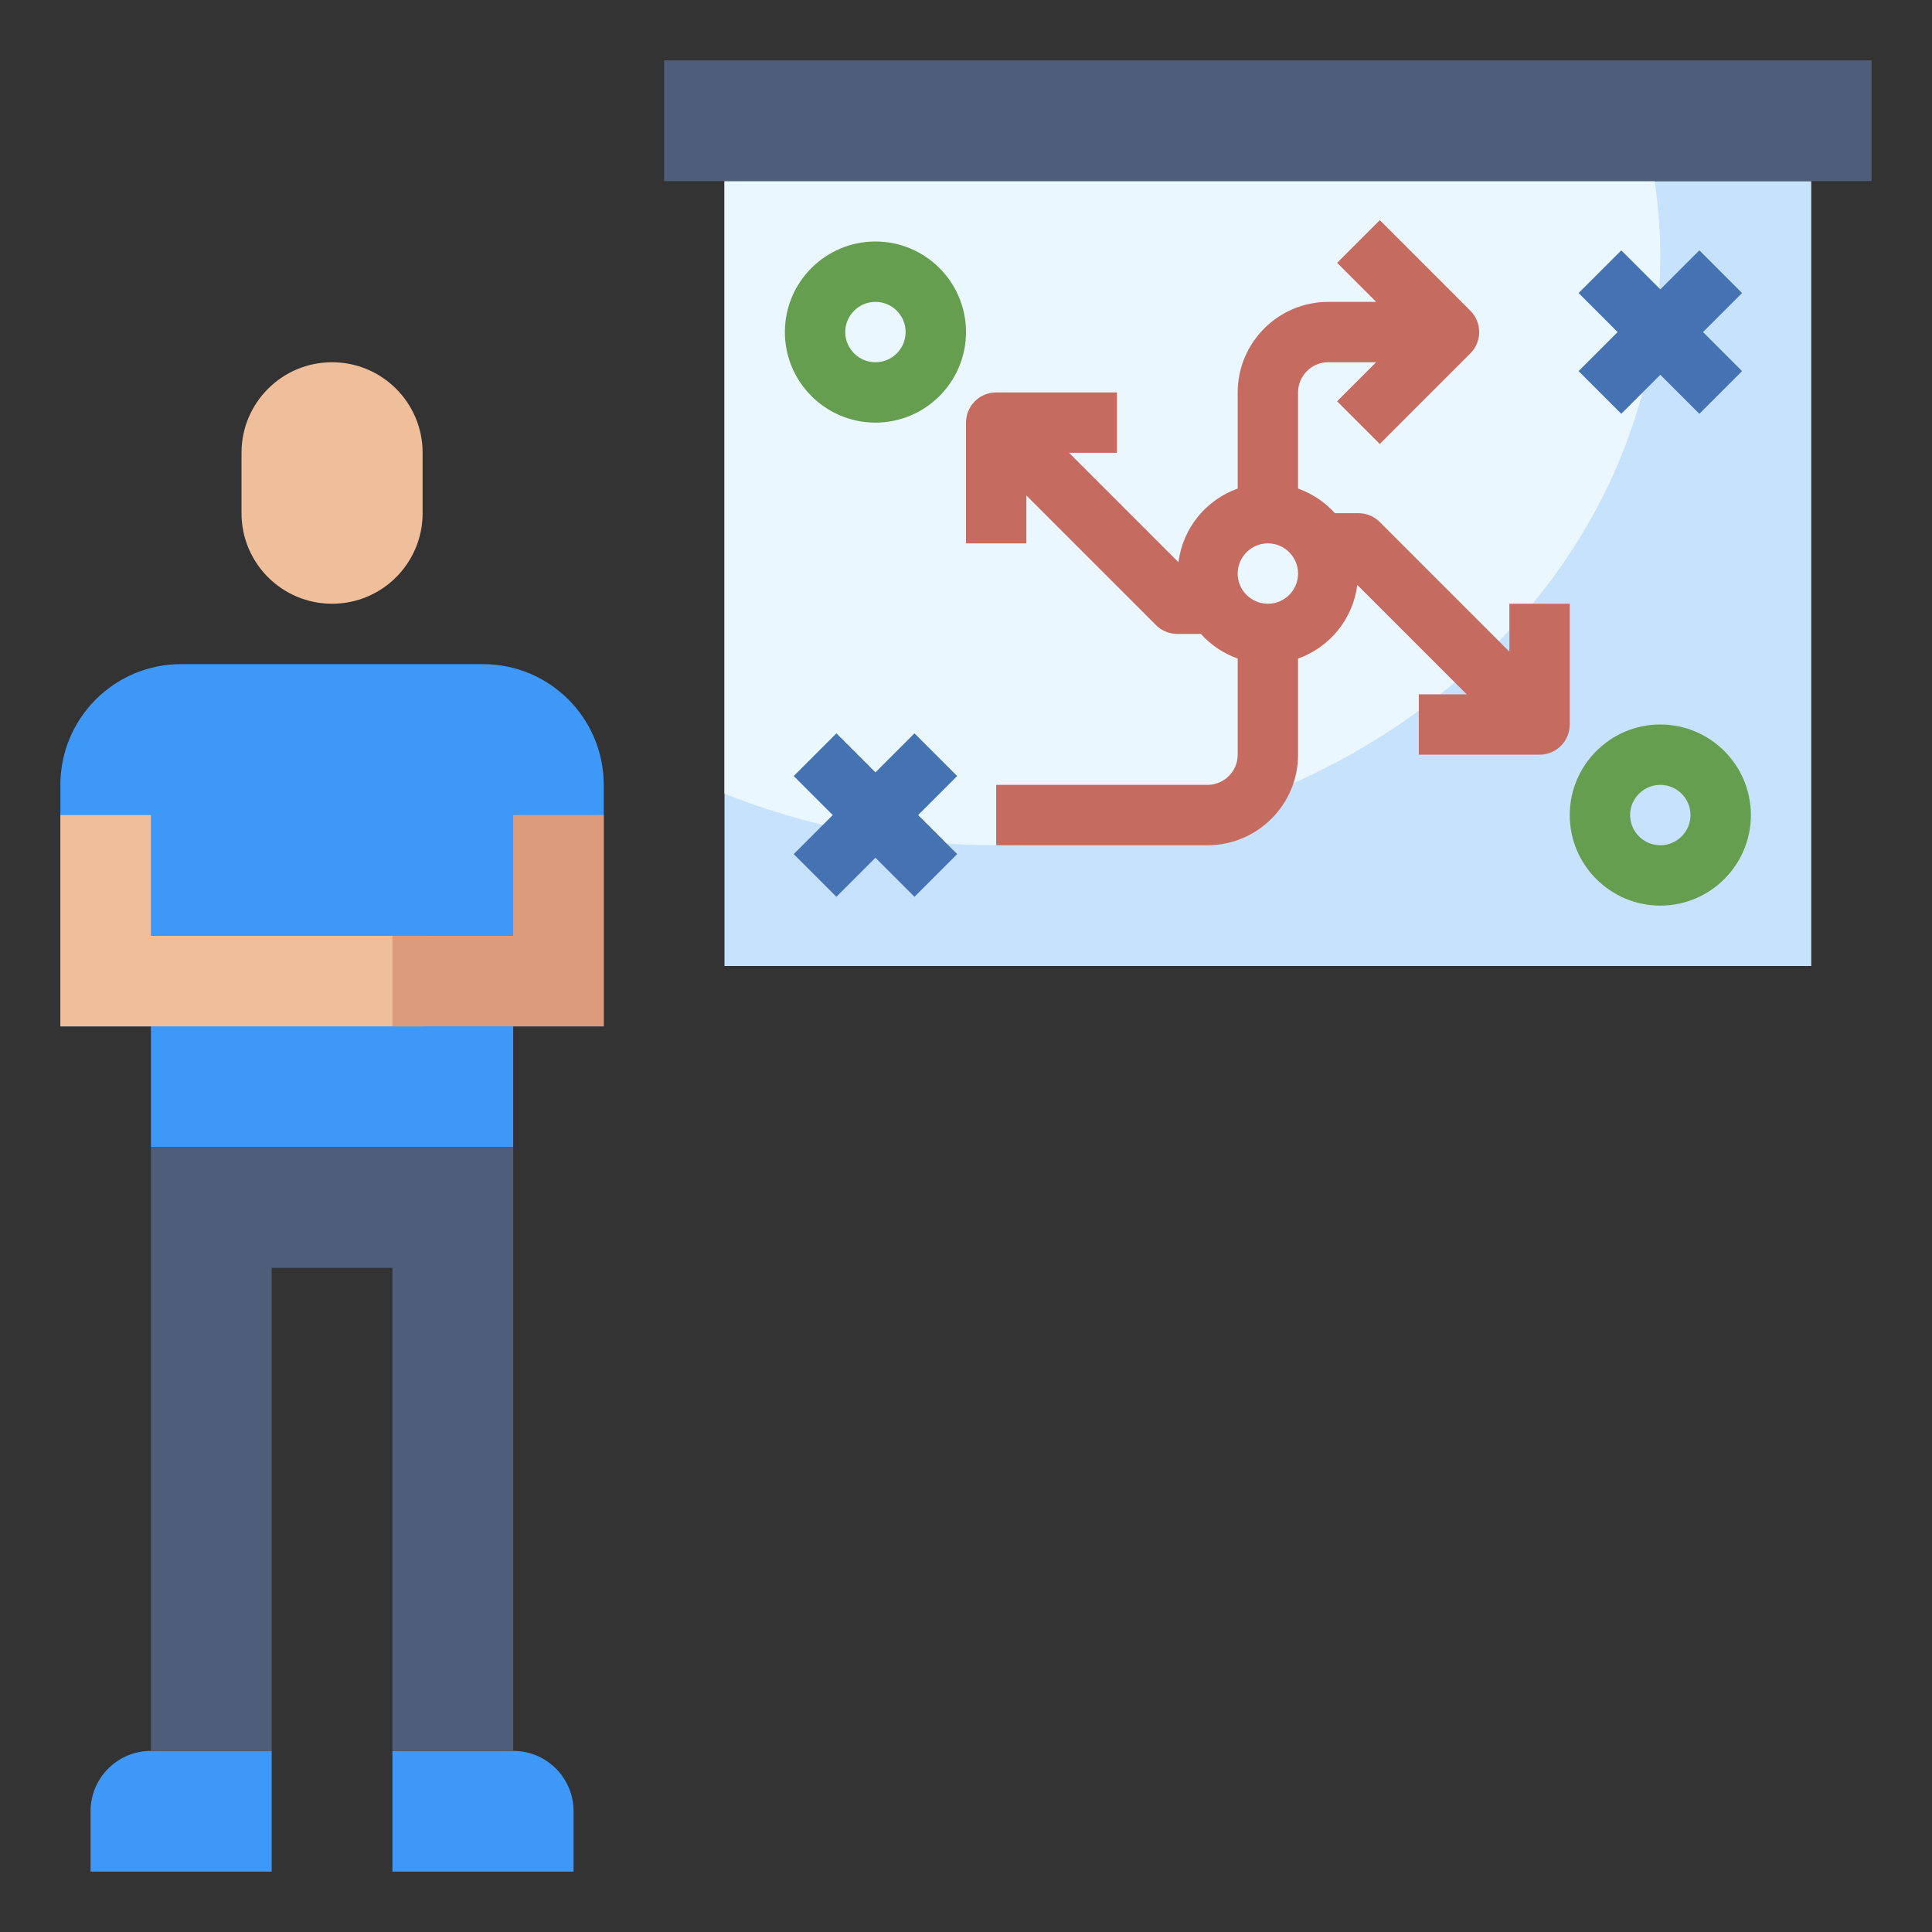 <svg id="Layer_3" enable-background="new 0 0 64 64" height="512" viewBox="0 0 64 64" width="512" xmlns="http://www.w3.org/2000/svg"><rect x="0" y="0" width="64" height="64" fill="#333333" stroke="none"/><g><g><path d="m60 6v26h-36v-26" fill="#c7e2fc"/></g><g><path d="m24 26.293c2.748 1.094 5.792 1.707 9 1.707 12.15 0 22-8.73 22-19.5 0-.848-.068-1.681-.186-2.5h-30.814z" fill="#ebf7fe"/></g><g><path d="m22 2h40v4h-40z" fill="#4d5d7a"/></g><g><path d="m20 26c0-2.209-1.791-4-4-4h-10c-2.209 0-4 1.791-4 4v8h3v4h12v-4h3z" fill="#3d98f7"/></g><g><path d="m2 34h12v-3h-9v-4h-3v4z" fill="#efbe9a"/></g><g><path d="m11 20c-1.657 0-3-1.343-3-3v-2c0-1.657 1.343-3 3-3 1.657 0 3 1.343 3 3v2c0 1.657-1.343 3-3 3z" fill="#efbe9a"/></g><g><path d="m3 62h6v-4h-4c-1.105 0-2 .895-2 2z" fill="#3d98f7"/></g><g><path d="m19 62h-6v-4h4c1.105 0 2 .895 2 2z" fill="#3d98f7"/></g><g><path d="m17 58h-4v-16h-4v16h-4v-20h12z" fill="#4d5d7a"/></g><g><path d="m17 31v-4h3v7h-7v-3z" fill="#db9b7c"/></g><g><path d="m30.293 24.293-1.293 1.293-1.293-1.293-1.414 1.414 1.293 1.293-1.293 1.293 1.414 1.414 1.293-1.293 1.293 1.293 1.414-1.414-1.293-1.293 1.293-1.293z" fill="#4472b2"/></g><g><path d="m53.707 13.707 1.293-1.293 1.293 1.293 1.414-1.414-1.293-1.293 1.293-1.293-1.414-1.414-1.293 1.293-1.293-1.293-1.414 1.414 1.293 1.293-1.293 1.293z" fill="#4472b2"/></g><g><path d="m55 24c-1.654 0-3 1.346-3 3s1.346 3 3 3 3-1.346 3-3-1.346-3-3-3zm0 4c-.551 0-1-.449-1-1s.449-1 1-1 1 .449 1 1-.449 1-1 1z" fill="#669e4f"/></g><g><path d="m29 14c1.654 0 3-1.346 3-3s-1.346-3-3-3-3 1.346-3 3 1.346 3 3 3zm0-4c.551 0 1 .449 1 1s-.449 1-1 1-1-.449-1-1 .449-1 1-1z" fill="#669e4f"/></g><g><path d="m52 20h-2v1.586l-4.293-4.293c-.187-.188-.442-.293-.707-.293h-.78c-.33-.366-.746-.647-1.22-.816v-3.184c0-.551.449-1 1-1h1.586l-1.293 1.293 1.414 1.414 3-3c.391-.391.391-1.023 0-1.414l-3-3-1.414 1.414 1.293 1.293h-1.586c-1.654 0-3 1.346-3 3v3.184c-1.047.373-1.818 1.305-1.962 2.44l-3.624-3.624h1.586v-2h-4c-.552 0-1 .448-1 1v4h2v-1.586l4.293 4.293c.187.188.442.293.707.293h.78c.33.366.746.647 1.22.816v3.184c0 .551-.449 1-1 1h-7v2h7c1.654 0 3-1.346 3-3v-3.184c1.047-.373 1.818-1.305 1.962-2.44l3.624 3.624h-1.586v2h4c.552 0 1-.448 1-1zm-10 0c-.551 0-1-.449-1-1s.449-1 1-1 1 .449 1 1-.449 1-1 1z" fill="#c66b60"/></g></g></svg>